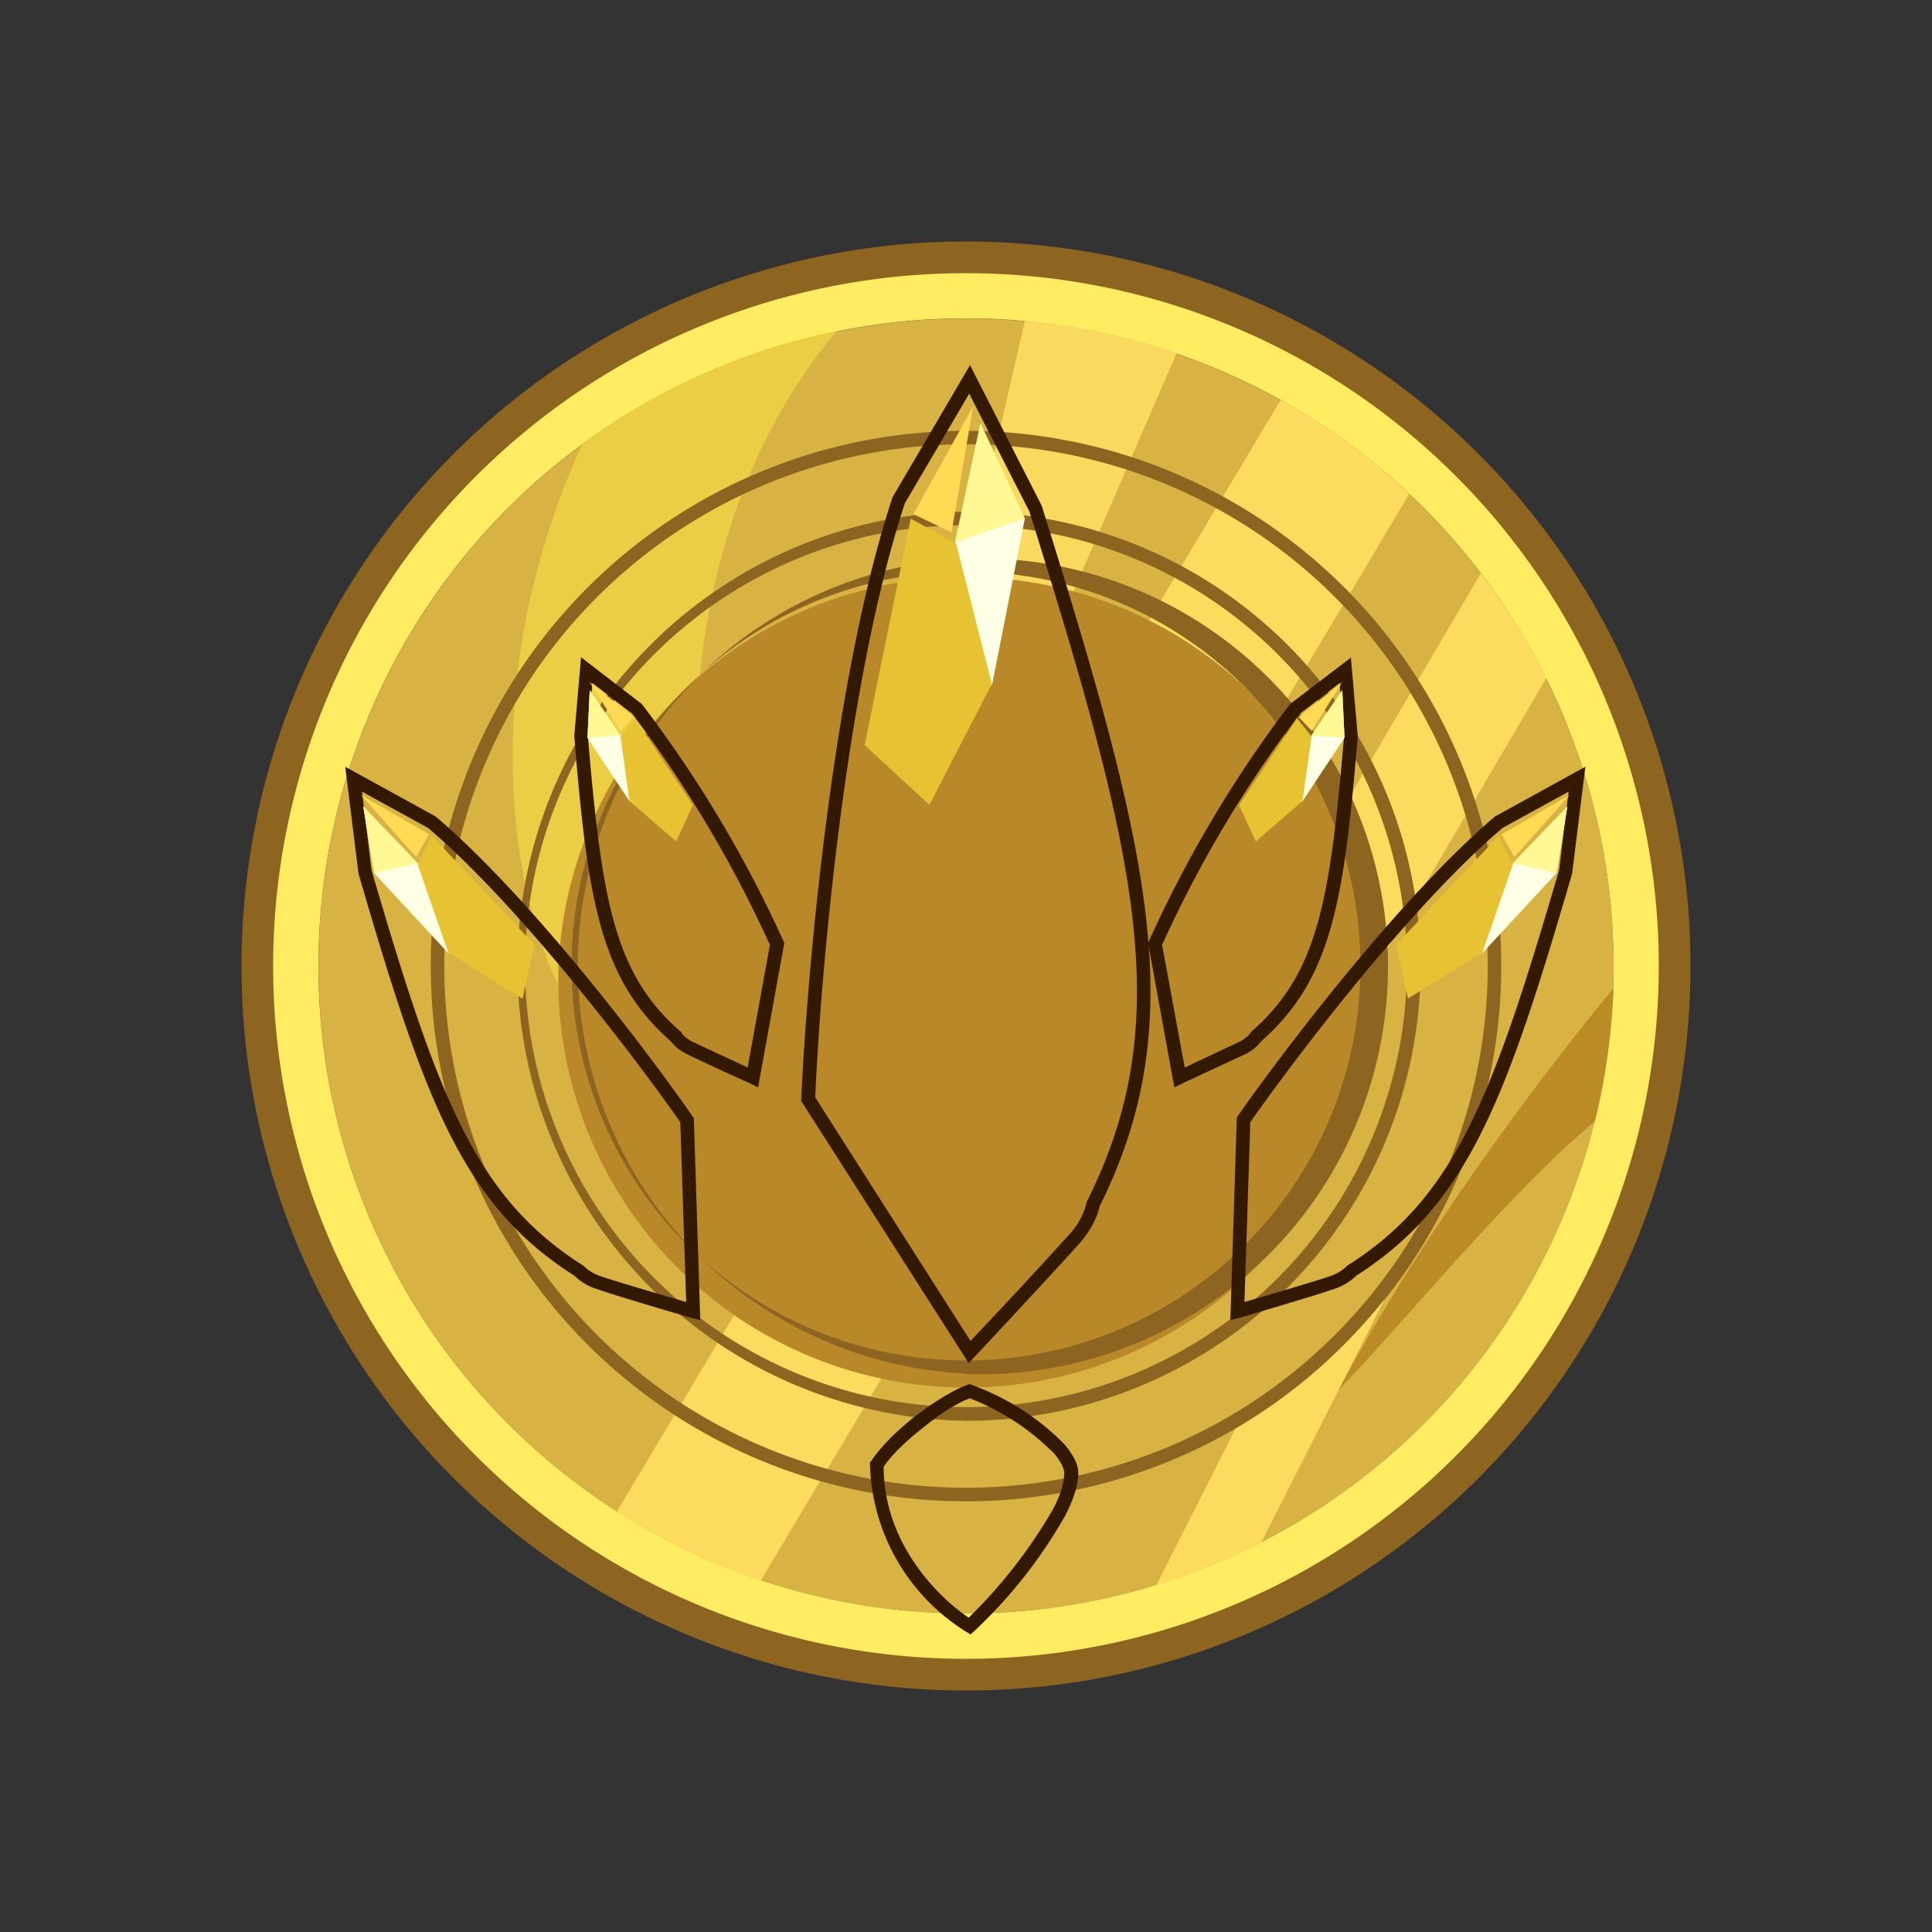 <svg xmlns="http://www.w3.org/2000/svg" width="3em" height="3em" viewBox="0 0 24 24"><rect x="0" y="0" width="24" height="24" fill="#333333" stroke="none"/><g fill="none"><path fill="#8D6521" d="M21 12a9 9 0 1 1-18 0a9 9 0 0 1 18 0m-9 8.471a8.471 8.471 0 1 0 0-16.943a8.471 8.471 0 0 0 0 16.943"/><path fill="#D8B343" d="M20.044 12a8.043 8.043 0 1 1-16.087 0a8.043 8.043 0 0 1 16.087 0"/><path fill="#FFEC62" d="M20.606 12a8.606 8.606 0 1 1-17.213 0a8.606 8.606 0 0 1 17.213 0M12 20.043a8.044 8.044 0 1 0 0-16.088a8.044 8.044 0 0 0 0 16.088"/><path fill="#FCDB5F" d="m7.663 18.778l8.246-13.81c.58.321 1.12.715 1.597 1.17L9.451 19.634a8.3 8.3 0 0 1-1.788-.855M19.21 8.422l-2.003 3.41l-1.175-.687l2.362-4.022c.315.405.585.844.816 1.3"/><path fill="#BB8B25" d="M20.044 12.276a8.4 8.4 0 0 1-.231 1.654c-.675.556-1.485 1.457-2.194 2.25c-.366.41-.703.793-.99 1.085c1.018-1.912 2.492-3.87 3.415-4.99"/><path fill="#ECCE46" d="M10.392 4.114c-.816.968-1.626 2.531-1.733 4.776L6.96 12.287c-.55-1.069-1.108-3.712.27-6.767a8 8 0 0 1 3.162-1.406"/><path fill="#FADA5E" d="M12.73 3.984a8 8 0 0 1 1.885.405l-1.783 4.118l-.815-1.423l.714-3.094z"/><path fill="#8D6521" fill-rule="evenodd" d="M12 18.481a6.48 6.48 0 1 0 0-12.962a6.48 6.48 0 0 0 0 12.962m0 .169a6.649 6.649 0 1 0 0-13.298a6.649 6.649 0 0 0 0 13.298" clip-rule="evenodd"/><path fill="#8D6521" fill-rule="evenodd" d="M12 17.48a5.478 5.478 0 1 0 0-10.956a5.478 5.478 0 0 0 0 10.956m0 .17a5.647 5.647 0 1 0 0-11.294a5.647 5.647 0 0 0 0 11.293" clip-rule="evenodd"/><path fill="#B88829" d="M17.068 12.001a5.07 5.07 0 0 1-3.087 4.835A5.07 5.07 0 0 1 6.938 12a5.068 5.068 0 0 1 10.125 0z"/><path fill="#8D6521" fill-rule="evenodd" d="M12 16.9a4.9 4.9 0 1 0 0-9.8a4.9 4.9 0 0 0 0 9.8m0 .169a5.068 5.068 0 1 0 0-10.13a5.068 5.068 0 0 0 0 10.124z" clip-rule="evenodd"/><path fill="#FCDB5F" d="m14.363 19.695l.984-1.946a6.7 6.7 0 0 0 1.856-1.615l-1.535 3.026a8 8 0 0 1-1.31.535z"/><path fill="url(#)" d="m10.043 13.654l2.002 3.145c.371-.394 1.148-1.232 1.305-1.412c.158-.186.22-.36.225-.428c1.125-2.25.658-4.275-.709-8.634l-.82-1.609l-.878 1.502c-.743 2.25-1.058 5.895-1.125 7.436"/><path fill="#341902" d="m12.05 4.536l.895 1.755v.006c1.361 4.342 1.85 6.412.714 8.69c-.017.09-.084.27-.242.45c-.163.186-.94 1.024-1.31 1.418l-.074.078l-2.08-3.256v-.023c.072-1.547.387-5.203 1.13-7.464v-.006zm-.81 1.716c-.73 2.221-1.046 5.827-1.113 7.38l1.929 3.026a82 82 0 0 0 1.232-1.328a.9.9 0 0 0 .208-.382v-.011l.006-.012c1.108-2.21.652-4.213-.715-8.572L12.04 4.89z"/><path fill="#FFFFE6" d="m11.865 6.735l.315-1.474l.551 1.181l-.41 2.081z"/><path fill="#FFF894" d="m11.865 6.735l.315-1.474l.551 1.181z"/><path fill="#E7C233" d="m11.545 9.998l.776-1.502l-.444-1.744l-.563-.309l-.573 2.813z"/><path fill="url(#)" d="m11.516 10.392l-.748-.9l-.439 2.689s.135.247.366.185a.77.77 0 0 0 .41-.258z"/><path fill="url(#)" d="m11.634 10.33l.715-1.716l1.012 1.412l-.816 1.732z"/><path fill="url(#)" d="m13.592 10.134l-.94 1.946a.163.163 0 0 0 .08.225c.393.095 1.034.45 1.304.607c.146-1.12-.236-2.317-.444-2.779"/><path fill="url(#)" d="m12.41 11.956l-.821-1.18l-.439 1.405l.776 1.052c.113-.18.36-.58.484-.76c.118-.185.05-.421 0-.517"/><path fill="url(#)" d="m12.518 12.581l-.642.968c-.044.292.434 1.102.687 1.445l.635.011l-.68.08c-.135.28-.355.787-.445.956a.6.6 0 0 0 0 .483c.36-.388 1.12-1.215 1.26-1.406c.248-.332.608-1.873.507-1.963c-.113-.09-.417-.338-.748-.574c-.327-.247-.518-.101-.574 0"/><path fill="url(#)" d="M10.408 12.741c-.27.225-.264.692-.225.9l1.665 2.621l.546-1.333l-1.407-2.492c-.084.011-.315.085-.579.304"/><path fill="url(#)" d="m12.428 8.552l1.153 1.4c0-1.141-.495-2.508-.804-3.386z"/><path fill="#FFDA55" d="m11.82 6.612l-.473-.225l.742-1.34z"/><path fill="url(#)" d="m14.346 11.724l.303 1.66l.788-.372a.5.5 0 0 0 .169-.135c.855-.748 1-1.682 1.175-3.74l-.067-.81l-.625.477a15 15 0 0 0-1.743 2.925z"/><path fill="#341902" d="m16.781 8.165l.085.973v.011c-.169 2.042-.32 3.01-1.198 3.786a.54.54 0 0 1-.192.157l-.787.366l-.101.05l-.326-1.794l.01-.022a15.2 15.2 0 0 1 1.75-2.942l.006-.006l.76-.58zm-.635.703a15 15 0 0 0-1.71 2.869l.281 1.524l.68-.32a.4.4 0 0 0 .136-.107l.005-.012l.012-.011c.82-.72.973-1.614 1.147-3.673l-.056-.653z"/><path fill="#FFFFE6" d="m16.291 9.137l.383-.563l.028.591l-.529.799z"/><path fill="#FFF894" d="m16.292 9.137l.382-.563l.028.591z"/><path fill="#E7C233" d="m15.6 10.452l.58-.5l.111-.805l-.18-.225l-.72 1.08z"/><path fill="url(#)" d="m15.521 10.61l-.157-.506l-.647 1.052s.017.123.123.14a.34.34 0 0 0 .214-.04z"/><path fill="url(#)" d="m15.583 10.607l.59-.596l.186.765l-.64.585z"/><path fill="url(#)" d="m16.438 10.86l-.731.652c-.045.04-.023.09 0 .112c.146.107.354.36.439.473c.253-.444.298-1.012.292-1.237"/><path fill="url(#)" d="m15.628 11.42l-.14-.635l-.428.512l.146.573l.337-.236c.08-.056.09-.169.085-.214"/><path fill="url(#)" d="m15.566 11.696l-.433.298c-.068.113-.006.534.04.72l.264.113l-.298-.08l-.35.321a.27.27 0 0 0-.083.203c.219-.101.674-.315.77-.371a2.2 2.2 0 0 0 .546-.732l-.214-.37c-.096-.158-.203-.136-.242-.102"/><path fill="url(#)" d="M14.655 11.404c-.152.05-.225.248-.248.338l.248 1.383l.461-.46l-.169-1.289a.6.6 0 0 0-.292.028"/><path fill="url(#)" d="m16.219 9.999l.242.782c.197-.478.225-1.136.242-1.553l-.49.771z"/><path fill="#FFDA55" d="m16.292 9.075l-.158-.168l.54-.434l-.382.608z"/><path fill="url(#)" d="m15.448 13.913l-.08 2.374l1.165-.343c.14-.05.236-.13.265-.163c1.355-.861 1.828-2.127 2.649-4.95l.146-1.154l-.973.535c-1.164.99-2.599 2.88-3.172 3.707z"/><path fill="#341902" d="m19.694 9.525l-.163 1.316v.006c-.821 2.818-1.3 4.117-2.683 5a.7.7 0 0 1-.292.17c-.147.055-.838.258-1.16.354l-.112.028l.08-2.51l.01-.022c.574-.82 2.02-2.722 3.19-3.718l.005-.005zm-1.029.76c-1.142.972-2.554 2.829-3.133 3.655l-.073 2.234c.354-.102.917-.27 1.046-.315a.56.56 0 0 0 .225-.13l.011-.011l.012-.006c1.321-.843 1.788-2.075 2.615-4.905l.118-.973z"/><path fill="#FFFFE6" d="m18.795 10.723l.675-.703l-.135.827l-.934 1.007z"/><path fill="#FFF894" d="m18.795 10.723l.675-.703l-.135.827z"/><path fill="#E7C233" d="m17.49 12.404l.923-.568l.382-1.102l-.18-.349l-1.271 1.35z"/><path fill="url(#)" d="m17.338 12.614l-.068-.731l-1.164 1.321s-.017.175.124.22c.097.032.202.03.298-.006z"/><path fill="url(#)" d="m17.422 12.619l.962-.71l.028 1.103l-1.023.681z"/><path fill="url(#)" d="m18.49 13.148l-1.158.754a.113.113 0 0 0-.045.152c.169.185.377.58.455.76c.375-.49.631-1.06.749-1.666"/><path fill="url(#)" d="m17.248 12.844l-.72.63l.028.821l.512-.253c.124-.062.169-.214.18-.281z"/><path fill="url(#)" d="m17.085 14.137l-.664.32c-.124.141-.17.743-.158 1.013l.32.214l-.376-.18l-.557.377a.4.4 0 0 0-.169.264c.321-.096.996-.298 1.137-.36c.37-.237.689-.545.939-.905l-.174-.563c-.085-.236-.231-.225-.299-.186z"/><path fill="url(#)" d="M15.948 13.535c-.208.034-.371.292-.428.416l-.061 1.98l.742-.551l.152-1.823a.8.8 0 0 0-.405-.022"/><path fill="url(#)" d="m18.446 11.904l.101 1.136c.394-.618.619-1.53.77-2.109z"/><path fill="#FFDA55" d="m18.812 10.646l-.158-.282l.844-.489z"/><path fill="url(#)" d="m8.534 13.913l.073 2.374l-1.158-.343a.65.65 0 0 1-.265-.163c-1.355-.861-1.828-2.127-2.65-4.95L4.39 9.677l.973.535c1.164.99 2.599 2.88 3.172 3.707z"/><path fill="#341902" d="m4.289 9.525l.163 1.316v.006c.82 2.818 1.293 4.117 2.683 5a.7.7 0 0 0 .292.17c.147.055.833.258 1.16.354l.112.028l-.08-2.51l-.016-.022c-.568-.82-2.014-2.722-3.184-3.718l-.005-.005zm1.029.76c1.142.972 2.554 2.829 3.133 3.655l.073 2.234c-.354-.102-.917-.27-1.046-.315a.56.56 0 0 1-.225-.13l-.011-.011l-.012-.006c-1.321-.843-1.788-2.075-2.615-4.905l-.118-.973z"/><path fill="#FFFFE6" d="m5.188 10.723l-.675-.703l.135.827l.933 1.007z"/><path fill="#FFF894" d="m5.188 10.723l-.675-.703l.135.827z"/><path fill="#E7C233" d="m6.487 12.404l-.917-.568l-.383-1.102l.18-.349l1.272 1.35l-.147.67z"/><path fill="url(#)" d="m6.645 12.614l.067-.731l1.165 1.321s.01.175-.124.22a.45.45 0 0 1-.298-.006z"/><path fill="url(#)" d="m6.56 12.619l-.961-.71l-.028 1.103l1.024.681z"/><path fill="url(#)" d="m5.492 13.148l1.158.754c.08.05.057.124.04.152a3.6 3.6 0 0 0-.45.76a4 4 0 0 1-.748-1.666"/><path fill="url(#)" d="m6.734 12.844l.72.63l-.028.821l-.512-.253c-.129-.062-.168-.214-.18-.281z"/><path fill="url(#)" d="m6.898 14.137l.663.32c.124.141.169.743.152 1.013l-.315.214l.371-.18l.563.377a.43.43 0 0 1 .169.264c-.321-.096-.996-.298-1.137-.36a3.3 3.3 0 0 1-.939-.905l.174-.563c.085-.236.231-.225.299-.186z"/><path fill="url(#)" d="M8.034 13.537c.208.034.371.292.428.416l.062 1.98l-.743-.551l-.152-1.823c.045-.022.191-.056.405-.022"/><path fill="url(#)" d="m5.536 11.904l-.1 1.136c-.395-.618-.62-1.53-.771-2.109z"/><path fill="#FFDA55" d="m5.17 10.646l.158-.282l-.844-.489z"/><path fill="url(#)" d="m9.654 11.724l-.303 1.66l-.788-.372a.44.44 0 0 1-.169-.135c-.849-.748-1-1.682-1.175-3.74l.067-.81l.63.477A15 15 0 0 1 9.66 11.73z"/><path fill="#341902" d="m7.218 8.165l-.084.973v.011c.168 2.042.32 3.01 1.198 3.786a.54.54 0 0 0 .197.157c.095.05.562.265.787.366l.101.05l.326-1.794l-.01-.022A15.2 15.2 0 0 0 7.976 8.75l-.005-.006zm.636.703c.674.89 1.248 1.852 1.71 2.869l-.276 1.524l-.686-.32a.4.4 0 0 1-.135-.107v-.012l-.017-.011c-.821-.72-.973-1.614-1.148-3.673l.057-.653z"/><path fill="#FFFFE6" d="m7.708 9.137l-.382-.563l-.028.591l.529.799l-.113-.827z"/><path fill="#FFF894" d="m7.708 9.137l-.382-.563l-.028.591z"/><path fill="#E7C233" d="m8.4 10.452l-.58-.5l-.112-.805l.18-.225l.72 1.08z"/><path fill="url(#)" d="m8.478 10.61l.163-.506l.642 1.052s-.017.123-.124.14a.34.34 0 0 1-.214-.04z"/><path fill="url(#)" d="m8.417 10.607l-.59-.596l-.186.765l.64.585z"/><path fill="url(#)" d="m7.567 10.86l.726.652c.045.04.022.09.006.112c-.152.107-.36.36-.445.473a2.6 2.6 0 0 1-.287-1.237"/><path fill="url(#)" d="m8.371 11.42l.141-.635l.427.512l-.146.573l-.337-.236c-.079-.056-.09-.169-.085-.214"/><path fill="url(#)" d="m8.434 11.696l.433.298c.067.113.011.534-.04.72l-.264.113l.298-.08c.113.096.281.265.349.321a.3.3 0 0 1 .084.203q-.39-.177-.77-.371a2.2 2.2 0 0 1-.546-.732l.214-.37c.095-.158.202-.136.242-.102"/><path fill="url(#)" d="M9.345 11.404c.152.05.225.248.248.338l-.248 1.383l-.455-.46l.168-1.289a.65.65 0 0 1 .287.028"/><path fill="url(#)" d="m7.782 9.999l-.242.782c-.192-.478-.22-1.136-.242-1.553l.49.771z"/><path fill="#FFDA55" d="m7.708 9.075l.157-.168l-.54-.434l.383.608z"/><path fill="url(#)" d="M10.892 18.194a2.45 2.45 0 0 0 1.153 2.002c.348-.304 1.26-1.333 1.26-1.896c0-.365-.9-.91-1.26-1.012c-.453.201-.848.51-1.153.9z"/><path fill="#341902" d="m12.045 17.192l.022.011c.438.156.835.41 1.16.743c.09.112.168.23.168.354c0 .158-.068.343-.163.529a6.1 6.1 0 0 1-1.13 1.434l-.046.04l-.056-.034a2.53 2.53 0 0 1-1.193-2.081v-.023l.017-.017c.118-.18.326-.382.546-.556c.225-.17.461-.321.647-.389zm0 .18c-.158.056-.366.191-.568.355c-.203.157-.394.337-.5.494c0 .945.674 1.62 1.057 1.874c.408-.398.76-.851 1.046-1.345c.09-.168.14-.332.14-.45c0-.056-.039-.14-.123-.242a3 3 0 0 0-1.046-.686z"/><path fill="url(#)" d="M12.028 17.416c-.45.23-.844.647-.984.822c0 .658.467 1.265.697 1.49l.439-.456l-.77-.849c.292-.27.81-.641 1.029-.787z"/><path fill="url(#)" d="m12.214 18.374l-.44.32l-.28-.259l.371-.303z"/><path fill="url(#)" d="m12.455 17.681l-.506.45c.343.208.754.602.917.776c.596-.63-.028-1.085-.41-1.232z"/><path fill="url(#)" d="m12.304 18.525l-.394.259l.393.455l-.483.546l.225.214c.327-.289.587-.646.76-1.047z"/><defs><linearGradient id="" x1="11.998" x2="11.998" y1="3" y2="21" gradientUnits="userSpaceOnUse"><stop stop-color="#FEE481"/><stop offset=".4" stop-color="#FFFFBD"/><stop offset=".68" stop-color="#FFF88A"/><stop offset="1" stop-color="#F1E675"/></linearGradient><linearGradient id="" x1="11.957" x2="10.387" y1="3.036" y2="21.565" gradientUnits="userSpaceOnUse"><stop stop-color="#C18B00"/><stop offset="1" stop-color="#936200"/></linearGradient><linearGradient id="" x1="12.029" x2="12.029" y1="3" y2="21" gradientUnits="userSpaceOnUse"><stop stop-color="#FFF5D0"/><stop offset=".45" stop-color="#FFE373"/><stop offset="1" stop-color="#FFE78A"/></linearGradient><linearGradient id="" x1="8.596" x2="11.705" y1="9.195" y2="22.647" gradientUnits="userSpaceOnUse"><stop stop-color="#DAA400"/><stop offset="1" stop-color="#BC8600"/></linearGradient><linearGradient id="" x1="14.533" x2="11.944" y1="7.862" y2="17.461" gradientUnits="userSpaceOnUse"><stop stop-color="#D49B00"/><stop offset="1" stop-color="#FBC928"/></linearGradient><linearGradient id="" x1="12.011" x2="12.011" y1="3.007" y2="21.002" gradientUnits="userSpaceOnUse"><stop stop-color="#9D6900"/><stop offset="1" stop-color="#7F4F00"/></linearGradient><linearGradient id="" x1="12.012" x2="12.012" y1="2.998" y2="20.998" gradientUnits="userSpaceOnUse"><stop stop-color="#905E00"/><stop offset="1" stop-color="#BC9021"/></linearGradient><linearGradient id="" x1="7.918" x2="9.153" y1="4.196" y2="20.081" gradientUnits="userSpaceOnUse"><stop stop-color="#FFDB5B"/><stop offset="1" stop-color="#FFDF6A"/></linearGradient><linearGradient id="" x1="20.751" x2="16.775" y1="3.039" y2="23.257" gradientUnits="userSpaceOnUse"><stop offset=".4" stop-color="#FFFFBD"/><stop offset=".68" stop-color="#FFF88A"/></linearGradient><linearGradient id="" x1="18.86" x2="9.884" y1="3.423" y2="23.392" gradientUnits="userSpaceOnUse"><stop stop-color="#C18B00"/><stop offset="1" stop-color="#936200"/></linearGradient><linearGradient id="" x1="18.131" x2="13.605" y1="3.377" y2="22.763" gradientUnits="userSpaceOnUse"><stop stop-color="#FFF5D0"/><stop offset=".45" stop-color="#FFE373"/><stop offset="1" stop-color="#FFE78A"/></linearGradient><linearGradient id="" x1="11.902" x2="12.203" y1="7.501" y2="20.686" gradientUnits="userSpaceOnUse"><stop stop-color="#DAA400"/><stop offset="1" stop-color="#BC8600"/></linearGradient><linearGradient id="" x1="18.293" x2="11.957" y1="8.782" y2="19.273" gradientUnits="userSpaceOnUse"><stop stop-color="#D49B00"/><stop offset="1" stop-color="#FBC928"/></linearGradient><linearGradient id="" x1="17.077" x2="10.302" y1="3.337" y2="23.45" gradientUnits="userSpaceOnUse"><stop stop-color="#9D6900"/><stop offset="1" stop-color="#7F4F00"/></linearGradient><linearGradient id="" x1="19.857" x2="16.793" y1="3.588" y2="22.239" gradientUnits="userSpaceOnUse"><stop stop-color="#905E00"/><stop offset="1" stop-color="#BC9021"/></linearGradient><linearGradient id="" x1="19.138" x2="18.338" y1="4.045" y2="19.54" gradientUnits="userSpaceOnUse"><stop stop-color="#FFDB5B"/><stop offset="1" stop-color="#FFDF6A"/></linearGradient><linearGradient id="" x1="21.167" x2="12.307" y1="3.077" y2="24.796" gradientUnits="userSpaceOnUse"><stop stop-color="#FEE481"/><stop offset=".4" stop-color="#FFFFBD"/><stop offset=".68" stop-color="#FFF88A"/></linearGradient><linearGradient id="" x1="21.164" x2="6.183" y1="3.519" y2="22.529" gradientUnits="userSpaceOnUse"><stop stop-color="#C18B00"/><stop offset="1" stop-color="#936200"/></linearGradient><linearGradient id="" x1="21.89" x2="14.007" y1="3.511" y2="25.058" gradientUnits="userSpaceOnUse"><stop stop-color="#FFF5D0"/><stop offset=".45" stop-color="#FFE373"/><stop offset="1" stop-color="#FFE78A"/></linearGradient><linearGradient id="" x1="12.182" x2="10.973" y1="6.832" y2="20.666" gradientUnits="userSpaceOnUse"><stop stop-color="#DAA400"/><stop offset="1" stop-color="#BC8600"/></linearGradient><linearGradient id="" x1="20.297" x2="10.049" y1="9.209" y2="20.612" gradientUnits="userSpaceOnUse"><stop stop-color="#D49B00"/><stop offset="1" stop-color="#FBC928"/></linearGradient><linearGradient id="" x1="18.853" x2="6.168" y1="3.542" y2="23.064" gradientUnits="userSpaceOnUse"><stop stop-color="#9D6900"/><stop offset="1" stop-color="#7F4F00"/></linearGradient><linearGradient id="" x1="23.943" x2="19.033" y1="4.003" y2="24.791" gradientUnits="userSpaceOnUse"><stop stop-color="#905E00"/><stop offset="1" stop-color="#BC9021"/></linearGradient><linearGradient id="" x1="19.025" x2="16.683" y1="3.96" y2="20.699" gradientUnits="userSpaceOnUse"><stop stop-color="#FFDB5B"/><stop offset="1" stop-color="#FFDF6A"/></linearGradient><linearGradient id="" x1="2.831" x2="11.683" y1="3.077" y2="24.804" gradientUnits="userSpaceOnUse"><stop stop-color="#FEE481"/><stop offset=".4" stop-color="#FFFFBD"/><stop offset=".68" stop-color="#FFF88A"/></linearGradient><linearGradient id="" x1="2.835" x2="17.816" y1="3.519" y2="22.533" gradientUnits="userSpaceOnUse"><stop stop-color="#C18B00"/><stop offset="1" stop-color="#936200"/></linearGradient><linearGradient id="" x1="2.11" x2="9.993" y1="3.511" y2="25.058" gradientUnits="userSpaceOnUse"><stop stop-color="#FFF5D0"/><stop offset=".45" stop-color="#FFE373"/><stop offset="1" stop-color="#FFE78A"/></linearGradient><linearGradient id="" x1="11.836" x2="13.042" y1="6.832" y2="20.666" gradientUnits="userSpaceOnUse"><stop stop-color="#DAA400"/><stop offset="1" stop-color="#BC8600"/></linearGradient><linearGradient id="" x1="3.703" x2="13.816" y1="9.209" y2="20.553" gradientUnits="userSpaceOnUse"><stop stop-color="#D49B00"/><stop offset="1" stop-color="#FBC928"/></linearGradient><linearGradient id="" x1="5.146" x2="17.831" y1="3.542" y2="23.064" gradientUnits="userSpaceOnUse"><stop stop-color="#9D6900"/><stop offset="1" stop-color="#7F4F00"/></linearGradient><linearGradient id="" x1=".056" x2="4.974" y1="3.99" y2="24.795" gradientUnits="userSpaceOnUse"><stop stop-color="#905E00"/><stop offset="1" stop-color="#BC9021"/></linearGradient><linearGradient id="" x1="4.974" x2="7.316" y1="3.96" y2="20.699" gradientUnits="userSpaceOnUse"><stop stop-color="#FFDB5B"/><stop offset="1" stop-color="#FFDF6A"/></linearGradient><linearGradient id="" x1="3.249" x2="7.246" y1="3.039" y2="23.265" gradientUnits="userSpaceOnUse"><stop offset=".4" stop-color="#FFFFBD"/><stop offset=".68" stop-color="#FFF88A"/></linearGradient><linearGradient id="" x1="5.139" x2="14.115" y1="3.423" y2="23.392" gradientUnits="userSpaceOnUse"><stop stop-color="#C18B00"/><stop offset="1" stop-color="#936200"/></linearGradient><linearGradient id="" x1="5.87" x2="10.395" y1="3.377" y2="22.763" gradientUnits="userSpaceOnUse"><stop stop-color="#FFF5D0"/><stop offset=".45" stop-color="#FFE373"/><stop offset="1" stop-color="#FFE78A"/></linearGradient><linearGradient id="" x1="12.025" x2="11.776" y1="7.501" y2="20.682" gradientUnits="userSpaceOnUse"><stop stop-color="#DAA400"/><stop offset="1" stop-color="#BC8600"/></linearGradient><linearGradient id="" x1="5.706" x2="12.042" y1="8.782" y2="19.273" gradientUnits="userSpaceOnUse"><stop stop-color="#D49B00"/><stop offset="1" stop-color="#FBC928"/></linearGradient><linearGradient id="" x1="6.923" x2="13.697" y1="3.337" y2="23.45" gradientUnits="userSpaceOnUse"><stop stop-color="#9D6900"/><stop offset="1" stop-color="#7F4F00"/></linearGradient><linearGradient id="" x1="4.008" x2="7.053" y1="3.576" y2="22.247" gradientUnits="userSpaceOnUse"><stop stop-color="#905E00"/><stop offset="1" stop-color="#BC9021"/></linearGradient><linearGradient id="" x1="5.069" x2="5.869" y1="4.045" y2="19.54" gradientUnits="userSpaceOnUse"><stop stop-color="#FFDB5B"/><stop offset="1" stop-color="#FFDF6A"/></linearGradient><linearGradient id="" x1="12.021" x2="12.021" y1="2.966" y2="21" gradientUnits="userSpaceOnUse"><stop stop-color="#F2DE68"/><stop offset="1" stop-color="#FFFFD2"/></linearGradient><linearGradient id="" x1="12" x2="12" y1="2.999" y2="20.999" gradientUnits="userSpaceOnUse"><stop stop-color="#A66F00"/><stop offset=".46" stop-color="#581F00"/><stop offset="1" stop-color="#D19900"/></linearGradient><linearGradient id="" x1="21" x2="2.437" y1="11.82" y2="11.82" gradientUnits="userSpaceOnUse"><stop stop-color="#C68200"/><stop offset="1" stop-color="#EDB400"/></linearGradient><linearGradient id="" x1="5.872" x2="13.696" y1="5.712" y2="13.474" gradientUnits="userSpaceOnUse"><stop offset=".51" stop-color="#865300"/><stop offset="1" stop-color="#CA9000"/></linearGradient><linearGradient id="" x1="12.309" x2="12.309" y1="18.525" y2="19.999" gradientUnits="userSpaceOnUse"><stop stop-color="#F7C116"/><stop offset="1" stop-color="#FFD53C"/></linearGradient></defs></g></svg>